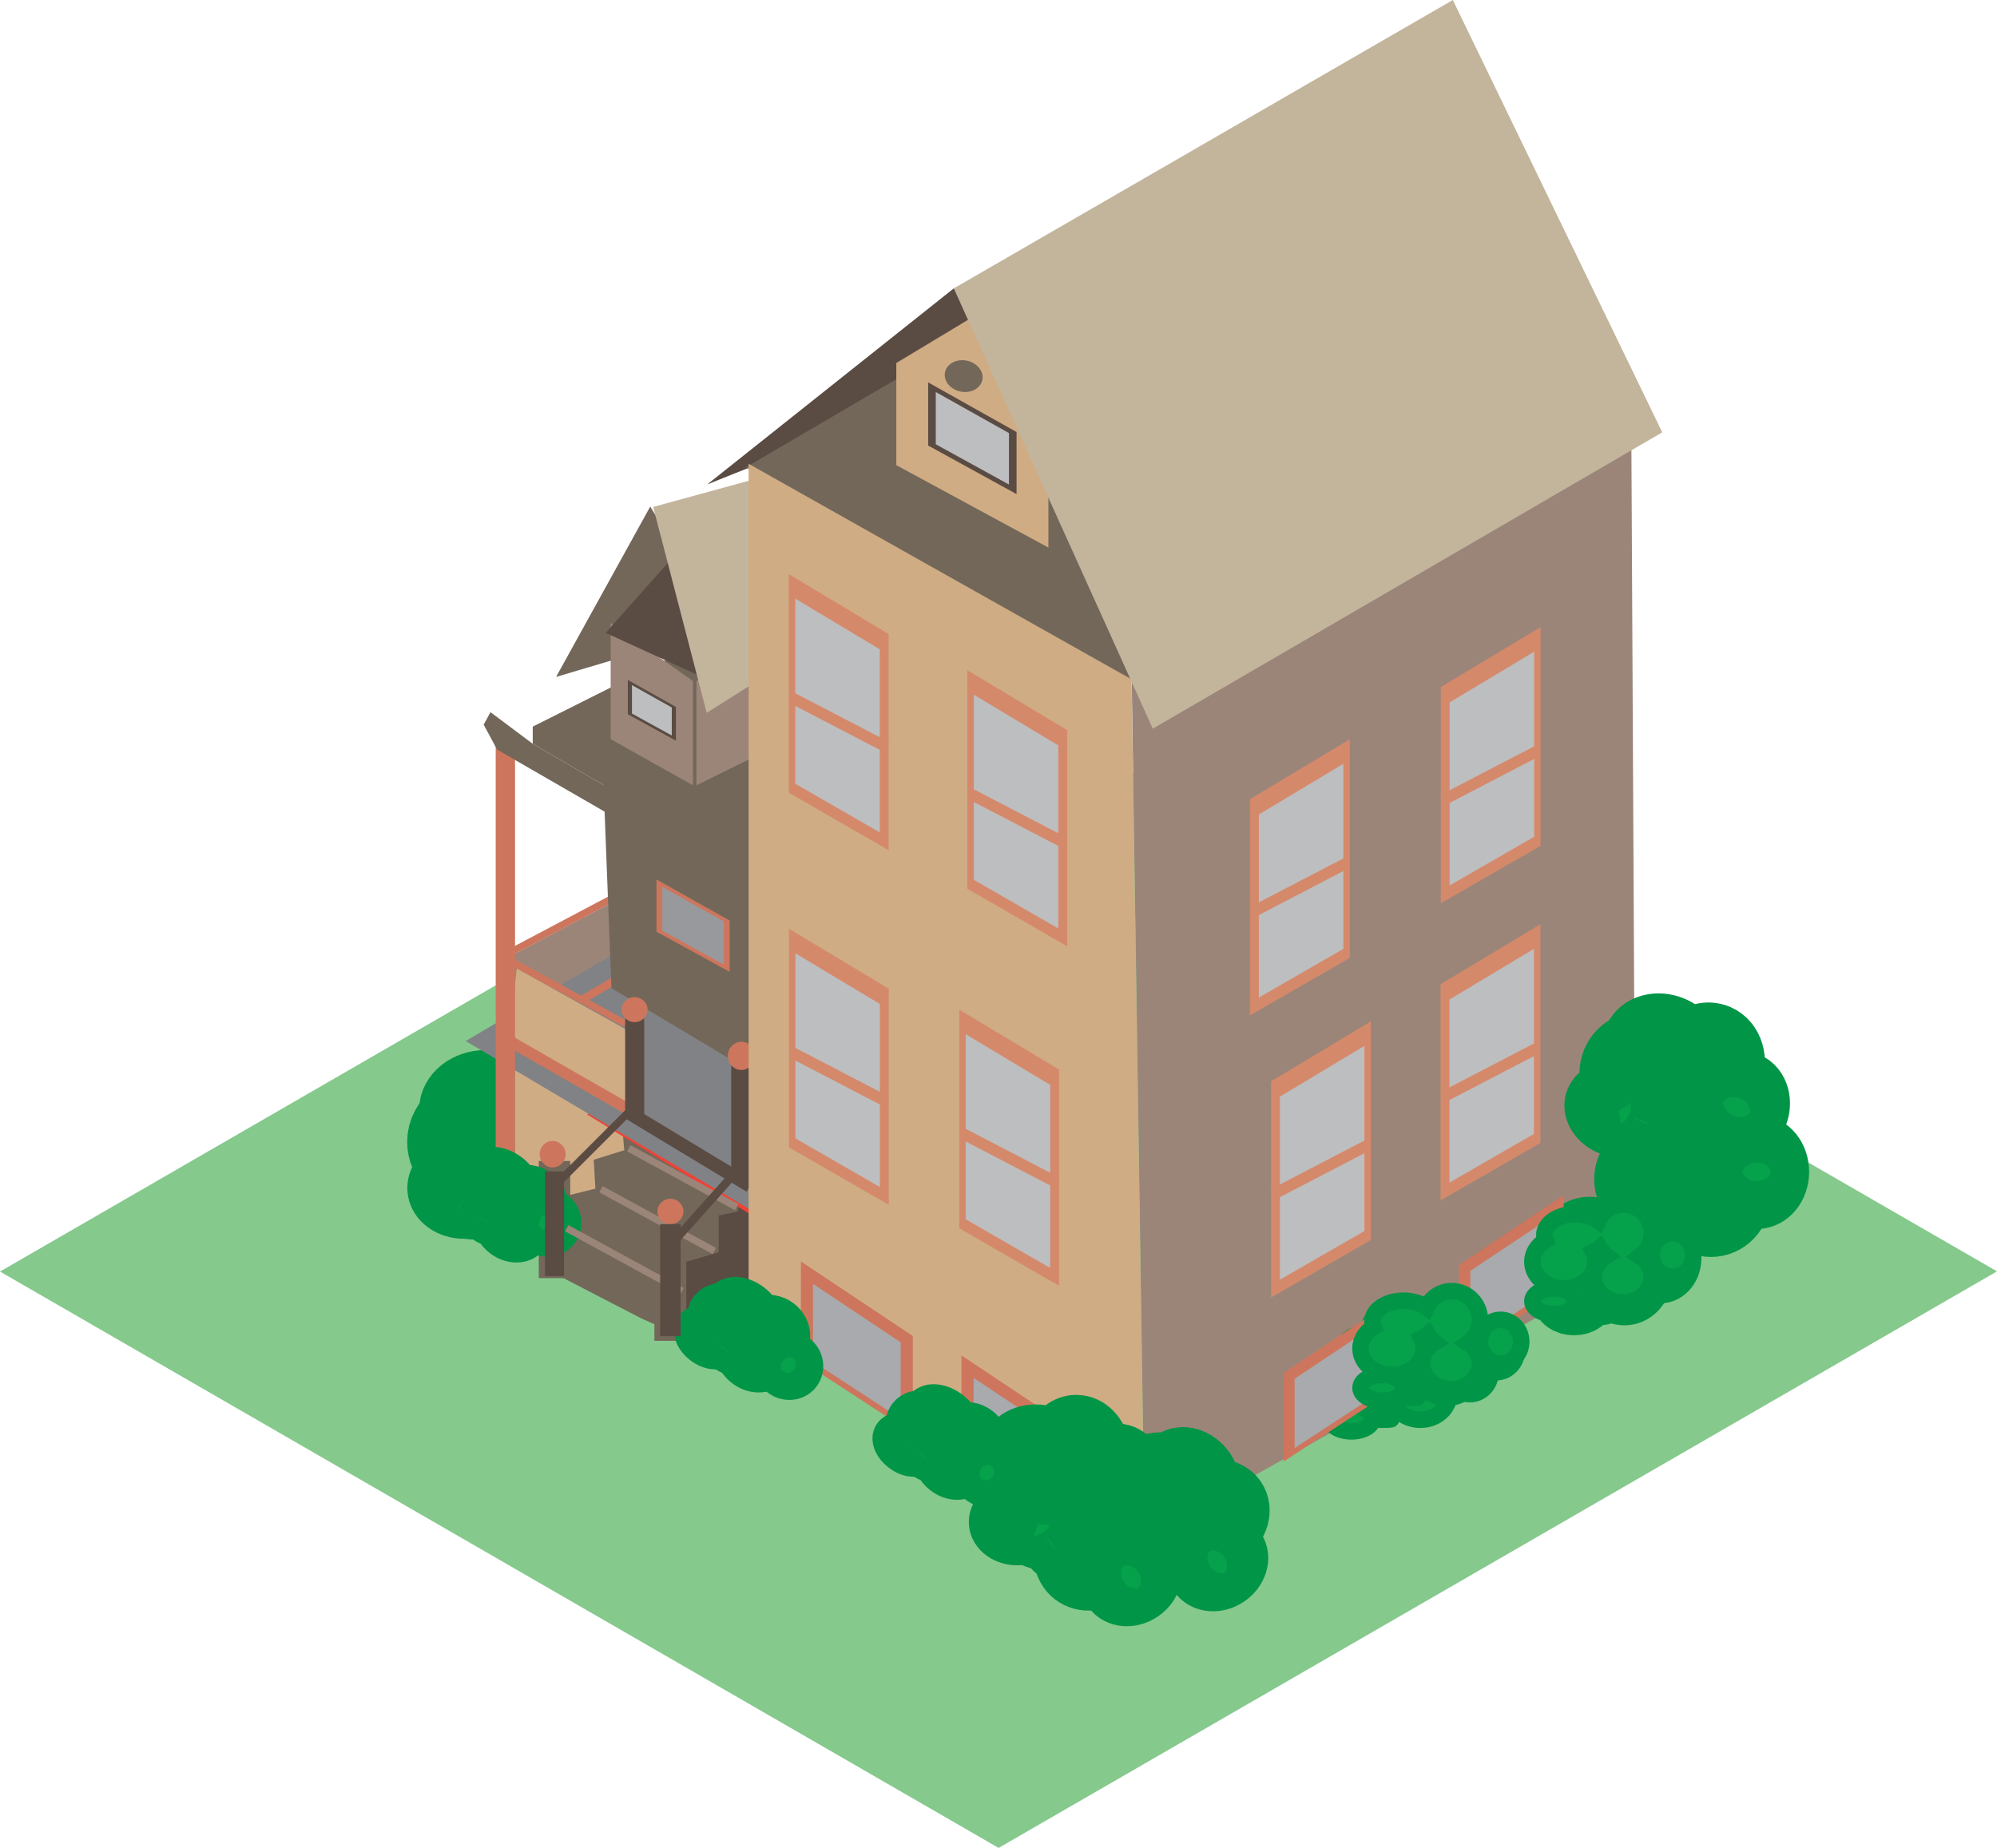 <?xml version="1.0" encoding="utf-8"?>
<!-- Generator: Adobe Illustrator 16.0.4, SVG Export Plug-In . SVG Version: 6.00 Build 0)  -->
<!DOCTYPE svg PUBLIC "-//W3C//DTD SVG 1.1//EN" "http://www.w3.org/Graphics/SVG/1.1/DTD/svg11.dtd">
<svg version="1.1" id="Layer_1" xmlns="http://www.w3.org/2000/svg" xmlns:xlink="http://www.w3.org/1999/xlink" x="0px" y="0px"
	 width="41.201px" height="38.134px" viewBox="0 0 41.201 38.134" enable-background="new 0 0 41.201 38.134" xml:space="preserve">
<symbol  id="New_Symbol_3" viewBox="-3.676 -4.647 7.353 9.294">
	<polygon fill="#5A4B43" points="-3.676,-0.604 -3.676,4.647 3.677,0.52 3.677,-2.397 3.677,-4.647 	"/>
	<polygon fill="#BDBEC0" points="-3.044,-0.5 -3.044,3.849 3.045,0.431 3.045,-1.985 3.045,-3.849 	"/>
</symbol>
<symbol  id="basemnt_wndw_west_4" viewBox="-5.745 -8.844 11.49 17.687">
	<polygon fill="#CD765D" points="-5.745,-1.341 -5.745,8.843 5.745,1.184 5.745,-8.844 	"/>
	<polygon fill="#A8AAAD" points="-4.5,-1.44 -4.5,6.536 4.5,0.537 4.5,-7.317 	"/>
</symbol>
<symbol  id="bush_2" viewBox="-7.372 -5.245 14.744 10.49">
	<path fill="#06A14B" stroke="#019547" stroke-width="1.368" stroke-miterlimit="10" d="M2.269,0.244
		c0.591,0.432,0.98,1.135,0.98,1.933c0,1.316-1.048,2.384-2.34,2.384c-0.932,0-1.73-0.56-2.106-1.363
		c-0.474,0.348-1.148,0.569-1.906,0.569c-1.43,0-2.589-0.776-2.589-1.735c0-0.158,0.042-0.309,0.101-0.454
		c-0.661-0.4-1.096-1.049-1.096-1.785c0-1.216,1.176-2.203,2.628-2.203c1.452,0,2.629,0.987,2.629,2.203
		c0,0.29-0.071,0.565-0.192,0.818C-1.42,0.706-1.245,0.824-1.09,0.953c0.151-0.254,0.346-0.476,0.576-0.657
		C-1.149-0.088-1.566-0.73-1.566-1.463c0-1.177,1.078-2.13,2.408-2.13c1.329,0,2.407,0.953,2.407,2.13
		C3.249-0.762,2.86-0.145,2.269,0.244z"/>
	<path fill="#06A14B" stroke="#019547" stroke-width="1.368" stroke-miterlimit="10" d="M4.968,2.177c-0.95,0-1.72-0.815-1.72-1.82
		s0.77-1.819,1.72-1.819s1.72,0.814,1.72,1.819S5.918,2.177,4.968,2.177z"/>
	<path fill="#06A14B" stroke="#019547" stroke-width="1.368" stroke-miterlimit="10" d="M-4.896-2.411
		c-0.99,0-1.792-0.481-1.792-1.075c0-0.595,0.802-1.075,1.792-1.075c0.99,0,1.792,0.48,1.792,1.075
		C-3.104-2.893-3.906-2.411-4.896-2.411z"/>
	<path fill="#06A14B" stroke="#019547" stroke-width="1.368" stroke-miterlimit="10" d="M-3.104-3.539
		c0-0.03,0.344-0.054,0.769-0.054c0.425,0,0.769,0.023,0.769,0.054c0,0.029-0.344,0.053-0.769,0.053
		C-2.76-3.486-3.104-3.51-3.104-3.539z"/>
</symbol>
<symbol  id="east_window_4" viewBox="-4.164 -11.487 8.328 22.975">
	<polygon fill="#D5896B" points="-4.138,-11.487 -4.138,6.502 4.164,11.488 4.164,-6.704 	"/>
	<polygon fill="#BDBEC0" points="-3.4,-10.003 -3.4,5.228 3.628,9.448 3.628,-5.954 	"/>
	<polygon fill="#D5896B" points="3.695,1.609 -4.164,-2.479 -3.733,-3.31 4.126,0.778 	"/>
</symbol>
<polygon fill="#85C98D" points="0,26.24 20.598,14.344 41.201,26.236 20.603,38.134 "/>
<polygon fill="#9B8579" points="10.495,19.75 13.041,18.402 13.15,19.955 10.62,21.416 "/>
<polyline id="NEW_SOUTH_WALL" fill="#9B8579" points="23.349,14.038 23.617,31.716 33.743,26.046 33.652,7.966 23.459,13.942 "/>
<polygon fill="#5A4B43" points="19.678,5.951 14.591,9.997 20.972,7.436 22.245,7.521 "/>
<polygon fill="#736759" stroke="#736759" stroke-width="0.995" stroke-miterlimit="10" points="12.496,13.146 13.437,11.443 
	14.173,12.648 "/>
<g>
	
		<ellipse transform="matrix(-0.617 0.787 -0.787 -0.617 38.312 31.506)" fill="#06A14B" stroke="#019547" stroke-width="0.874" stroke-miterlimit="10" cx="11.486" cy="25.081" rx="0.269" ry="0.292"/>
	<path fill="#06A14B" stroke="#019547" stroke-width="1.475" stroke-miterlimit="10" d="M11.339,23.431
		c0.145-0.127,0.24-0.33,0.24-0.562c0-0.383-0.258-0.691-0.574-0.691c-0.229,0-0.426,0.16-0.518,0.395
		c-0.116-0.1-0.282-0.166-0.468-0.166c-0.351,0-0.636,0.227-0.636,0.504c0,0.047,0.01,0.092,0.024,0.133
		c-0.162,0.117-0.269,0.305-0.269,0.52c0,0.354,0.289,0.641,0.645,0.641c0.357,0,0.646-0.287,0.646-0.641
		c0-0.084-0.017-0.164-0.047-0.238c0.05-0.027,0.093-0.062,0.132-0.1c0.035,0.074,0.084,0.139,0.141,0.191
		c-0.156,0.111-0.258,0.299-0.258,0.512c0,0.342,0.264,0.619,0.59,0.619c0.327,0,0.592-0.277,0.592-0.619
		C11.58,23.722,11.484,23.542,11.339,23.431z"/>
	
		<ellipse fill="#06A14B" stroke="#019547" stroke-width="1.475" stroke-miterlimit="10" cx="12.001" cy="23.398" rx="0.422" ry="0.529"/>
	
		<ellipse fill="#06A14B" stroke="#019547" stroke-width="1.475" stroke-miterlimit="10" cx="9.58" cy="24.515" rx="0.439" ry="0.312"/>
	
		<ellipse fill="#06A14B" stroke="#019547" stroke-width="1.475" stroke-miterlimit="10" cx="10.209" cy="24.531" rx="0.189" ry="0.016"/>
</g>
<polygon fill="#CFAC84" points="10.62,21.566 10.62,24.255 12.005,24.863 12.996,25.38 13.384,22.847 10.62,21.416 "/>
<polygon fill="#736759" stroke="#736759" stroke-width="0.25" stroke-miterlimit="10" points="11.359,26.097 11.359,25.511 
	11.783,25.39 11.828,24.771 12.414,24.626 12.38,24.023 13.012,23.826 12.96,23.207 12.957,23.083 13.28,23.083 15.347,24.447 
	15.364,26.976 14.017,27.421 13.28,27.091 "/>
<polyline fill="#5A4B43" points="13.699,27.435 13.631,26.775 14.086,26.775 14.147,26.042 14.828,25.843 14.828,25.085 
	15.231,24.998 15.231,24.115 15.382,24.091 15.55,24.091 15.472,27.107 13.699,27.435 "/>
<polygon fill="none" points="10.523,24.541 10.523,15.623 15.727,18.627 15.727,27.513 "/>
<polygon fill="#CFAC84" stroke="#EF4237" stroke-width="1.082" stroke-miterlimit="10" points="13.169,23.011 15.904,21.433 
	18.244,23.056 15.669,24.541 "/>
<polygon id="PORCH_FLOOR" fill="#818285" stroke="#818285" stroke-miterlimit="10" points="10.591,21.484 13.14,19.984 
	15.638,21.587 17.902,22.82 15.591,24.447 "/>
<polyline fill="#CFAC84" points="10.661,19.984 12.898,21.234 12.976,22.869 10.495,21.562 10.661,19.984 "/>
<rect x="10.294" y="18.939" transform="matrix(0.884 -0.468 0.468 0.884 -7.529 7.696)" fill="#CD765D" width="2.88" height="0.145"/>
<rect x="11.875" y="20.149" transform="matrix(0.864 -0.504 0.504 0.864 -8.472 9.148)" fill="#CD765D" width="1.592" height="0.163"/>
<rect x="13.634" y="25.234" fill="#736759" stroke="#736759" stroke-width="0.265" stroke-miterlimit="10" width="0.393" height="2.303"/>
<rect x="10.227" y="15.388" fill="#CD765D" width="0.399" height="9.665"/>
<g>
	<path fill="#06A14B" stroke="#019547" stroke-width="1.374" stroke-miterlimit="10" d="M35.626,24.212
		c0.135-0.117,0.224-0.309,0.224-0.523c0-0.355-0.239-0.646-0.535-0.646c-0.214,0-0.396,0.152-0.481,0.371
		c-0.108-0.096-0.263-0.156-0.436-0.156c-0.327,0-0.593,0.211-0.593,0.471c0,0.043,0.009,0.084,0.022,0.123
		c-0.15,0.109-0.25,0.283-0.25,0.482c0,0.33,0.27,0.598,0.602,0.598s0.601-0.268,0.601-0.598c0-0.078-0.017-0.152-0.044-0.221
		c0.047-0.025,0.087-0.059,0.122-0.092c0.034,0.068,0.079,0.127,0.132,0.178c-0.145,0.104-0.24,0.277-0.24,0.477
		c0,0.318,0.246,0.576,0.55,0.576s0.551-0.258,0.551-0.576C35.85,24.484,35.761,24.318,35.626,24.212z"/>
	
		<ellipse fill="#06A14B" stroke="#019547" stroke-width="1.374" stroke-miterlimit="10" cx="36.244" cy="24.182" rx="0.394" ry="0.493"/>
	
		<ellipse fill="#06A14B" stroke="#019547" stroke-width="1.374" stroke-miterlimit="10" cx="33.988" cy="25.222" rx="0.41" ry="0.291"/>
	
		<ellipse fill="#06A14B" stroke="#019547" stroke-width="1.374" stroke-miterlimit="10" cx="34.574" cy="25.236" rx="0.176" ry="0.016"/>
</g>
<g>
	<path fill="#06A14B" stroke="#019547" stroke-width="1.374" stroke-miterlimit="10" d="M35.251,22.609
		c0.17-0.055,0.328-0.193,0.413-0.393c0.141-0.326,0.035-0.688-0.237-0.805c-0.195-0.084-0.423-0.018-0.587,0.148
		c-0.063-0.129-0.181-0.244-0.341-0.312c-0.3-0.131-0.626-0.041-0.729,0.197c-0.017,0.039-0.024,0.08-0.026,0.121
		c-0.182,0.041-0.343,0.162-0.422,0.346c-0.13,0.303,0.012,0.654,0.316,0.785s0.658-0.008,0.788-0.311
		c0.031-0.072,0.046-0.146,0.048-0.221c0.053-0.006,0.102-0.02,0.148-0.037c0.004,0.076,0.021,0.15,0.051,0.215
		c-0.175,0.039-0.332,0.16-0.41,0.344c-0.125,0.293-0.002,0.627,0.277,0.746c0.279,0.121,0.608-0.018,0.734-0.312
		C35.35,22.947,35.334,22.757,35.251,22.609z"/>
	
		<ellipse transform="matrix(0.396 -0.918 0.918 0.396 0.691 46.699)" fill="#06A14B" stroke="#019547" stroke-width="1.374" stroke-miterlimit="10" cx="35.831" cy="22.825" rx="0.492" ry="0.393"/>
	
		<ellipse transform="matrix(0.397 -0.918 0.918 0.397 -0.894 44.418)" fill="#06A14B" stroke="#019547" stroke-width="1.374" stroke-miterlimit="10" cx="33.347" cy="22.889" rx="0.29" ry="0.411"/>
	
		<ellipse transform="matrix(-0.919 -0.395 0.395 -0.919 55.856 57.774)" fill="#06A14B" stroke="#019547" stroke-width="1.374" stroke-miterlimit="10" cx="33.879" cy="23.133" rx="0.175" ry="0.014"/>
</g>
<polygon id="porch_back_wall" fill="#736759" stroke="#736759" stroke-width="1.05" stroke-miterlimit="10" points="
	15.641,21.587 15.727,17.624 12.976,16.148 13.128,20.087 "/>
<polygon id="PORCH_GUTTER" fill="#736759" points="10.256,15.469 9.979,14.954 10.119,14.696 10.991,15.349 15.347,17.883 
	15.347,18.408 "/>
<rect x="12.669" y="23.555" transform="matrix(0.856 0.517 -0.517 0.856 14.306 -3.915)" fill="#5A4B43" width="3.008" height="0.28"/>
<rect x="11.244" y="24.087" fill="#736759" stroke="#736759" stroke-width="0.257" stroke-miterlimit="10" width="0.393" height="2.16"/>
<rect x="12.233" y="25.101" transform="matrix(0.878 0.479 -0.479 0.878 13.717 -3.421)" fill="#9B8579" width="2.662" height="0.145"/>
<ellipse fill="#CD765D" cx="11.402" cy="23.818" rx="0.268" ry="0.273"/>
<ellipse fill="#CD765D" cx="13.832" cy="25" rx="0.268" ry="0.262"/>
<rect x="15.086" y="21.994" fill="#5A4B43" width="0.419" height="2.373"/>
<ellipse fill="#CD765D" cx="15.296" cy="21.789" rx="0.279" ry="0.291"/>
<rect x="10.179" y="22.066" transform="matrix(0.867 0.497 -0.497 0.867 12.586 -2.878)" fill="#CD765D" width="3.031" height="0.232"/>
<rect x="10.195" y="20.363" transform="matrix(0.878 0.479 -0.479 0.878 11.215 -3.077)" fill="#CD765D" width="2.882" height="0.144"/>
<rect x="12.898" y="21.017" fill="#5A4B43" width="0.393" height="1.994"/>
<ellipse fill="#CD765D" cx="13.093" cy="20.835" rx="0.268" ry="0.258"/>
<rect x="12.827" y="24.226" transform="matrix(0.878 0.479 -0.479 0.878 13.351 -3.782)" fill="#9B8579" width="2.534" height="0.145"/>
<rect id="bannister_right" x="14.781" y="22.937" transform="matrix(0.746 0.666 -0.666 0.746 20.116 -3.666)" fill="#5A4B43" width="0.17" height="3.22"/>
<rect id="bannister_left" x="12.16" y="22.355" transform="matrix(0.707 0.707 -0.707 0.707 20.331 -1.716)" fill="#5A4B43" width="0.155" height="2.659"/>
<path fill="#06A14B" stroke="#019547" stroke-width="0.874" stroke-miterlimit="10" d="M10.908,25.21
	c0.117,0.012,0.234-0.029,0.307-0.123c0.119-0.152,0.076-0.387-0.096-0.521c-0.125-0.098-0.283-0.115-0.406-0.061
	c-0.032-0.09-0.102-0.186-0.203-0.266c-0.191-0.148-0.416-0.178-0.504-0.066c-0.014,0.018-0.022,0.041-0.028,0.062
	c-0.124-0.021-0.241,0.008-0.309,0.094c-0.11,0.143-0.043,0.381,0.151,0.533c0.193,0.15,0.441,0.158,0.552,0.016
	c0.026-0.035,0.042-0.072,0.049-0.115c0.036,0.01,0.069,0.014,0.103,0.016c-0.004,0.045,0.003,0.092,0.018,0.137
	c-0.12-0.021-0.234,0.01-0.301,0.096c-0.107,0.137-0.05,0.359,0.128,0.498c0.177,0.141,0.408,0.141,0.516,0.004
	C10.947,25.431,10.951,25.318,10.908,25.21z"/>
<ellipse transform="matrix(-0.616 0.788 -0.788 -0.616 38.105 31.874)" fill="#06A14B" stroke="#019547" stroke-width="0.874" stroke-miterlimit="10" cx="11.278" cy="25.231" rx="0.269" ry="0.291"/>
<ellipse transform="matrix(0.618 -0.786 0.786 0.618 -15.909 17.081)" fill="#06A14B" stroke="#019547" stroke-width="0.874" stroke-miterlimit="10" cx="9.609" cy="24.9" rx="0.159" ry="0.304"/>
<ellipse transform="matrix(-0.788 -0.616 0.616 -0.788 2.294 51.136)" fill="#06A14B" stroke="#019547" stroke-width="0.874" stroke-miterlimit="10" cx="9.948" cy="25.173" rx="0.13" ry="0.008"/>
<rect x="11.517" y="25.917" transform="matrix(0.878 0.479 -0.479 0.878 14.029 -2.99)" fill="#9B8579" width="2.71" height="0.145"/>
<polygon id="PORCH_GUTTER_1_" fill="#BE202E" points="15.708,17.946 15.431,17.433 15.57,17.174 16.443,17.827 20.799,20.361 
	20.799,20.886 "/>
<polygon fill="#736759" points="10.991,14.995 15.668,12.648 16.814,11.986 16.38,17.763 15.727,18.104 10.991,15.349 "/>
<polygon fill="#9B8579" points="14.368,14.056 16.97,12.654 16.97,14.919 14.368,16.206 "/>
<polygon fill="#9B8579" points="12.599,15.254 12.599,12.856 14.298,14.056 14.298,16.206 "/>
<polygon fill="#5A4B43" points="12.496,13.06 13.855,11.53 14.615,14.031 "/>
<polygon fill="#C2B59C" points="13.476,10.461 14.58,14.71 17.716,12.732 16.405,9.659 "/>
<path id="NEW_FLAT_ROOF" fill="#736759" d="M15.759,9.427c-0.123,0.069,9.967-5.843,10.045-5.845
	c0.079-0.001,7.758,4.432,7.758,4.432l-10.304,6.073L15.39,9.643"/>
<polygon fill="#CFAC84" points="18.492,9.599 18.492,7.491 20.004,6.58 21.63,9.23 21.63,11.3 "/>
<polygon fill="#CD765D" points="13.544,19.227 13.544,18.148 15.054,18.997 15.054,19.595 15.054,20.056 "/>
<polygon fill="#97999C" points="13.664,19.207 13.664,18.301 14.934,19.013 14.934,19.517 14.934,19.906 "/>
<use xlink:href="#New_Symbol_3"  width="7.353" height="9.294" x="-3.676" y="-4.647" transform="matrix(0.248 0 0 -0.248 20.061 9.044)" overflow="visible"/>
<ellipse transform="matrix(0.98 0.201 -0.201 0.98 1.971 -3.842)" fill="#736759" cx="19.869" cy="7.765" rx="0.393" ry="0.325"/>
<polyline id="FRONT_WALL" fill="#CFAC84" points="15.445,9.571 23.346,14.019 23.615,31.886 15.445,27.263 15.445,9.571 "/>
<use xlink:href="#basemnt_wndw_west_4"  width="11.49" height="17.687" x="-5.745" y="-8.844" transform="matrix(0.201 0 0 -0.201 17.678 27.808)" overflow="visible"/>
<use xlink:href="#basemnt_wndw_west_4"  width="11.49" height="17.687" x="-5.745" y="-8.844" transform="matrix(0.201 0 0 -0.201 20.991 29.748)" overflow="visible"/>
<g>
	<path fill="#06A14B" stroke="#019547" stroke-width="1.256" stroke-miterlimit="10" d="M22.49,30.484
		c0.123-0.107,0.205-0.281,0.205-0.479c0-0.326-0.219-0.592-0.49-0.592c-0.195,0-0.361,0.139-0.44,0.338
		c-0.099-0.086-0.24-0.141-0.398-0.141c-0.3,0-0.542,0.193-0.542,0.43c0,0.039,0.008,0.078,0.021,0.113
		c-0.139,0.098-0.229,0.258-0.229,0.441c0,0.301,0.245,0.545,0.55,0.545c0.304,0,0.55-0.244,0.55-0.545
		c0-0.07-0.015-0.141-0.04-0.203c0.043-0.023,0.079-0.053,0.111-0.084c0.031,0.062,0.072,0.117,0.121,0.164
		c-0.133,0.094-0.221,0.254-0.221,0.434c0,0.291,0.226,0.527,0.504,0.527c0.277,0,0.504-0.236,0.504-0.527
		C22.695,30.732,22.613,30.58,22.49,30.484z"/>
	
		<ellipse fill="#06A14B" stroke="#019547" stroke-width="1.256" stroke-miterlimit="10" cx="23.054" cy="30.456" rx="0.359" ry="0.45"/>
	
		<ellipse fill="#06A14B" stroke="#019547" stroke-width="1.256" stroke-miterlimit="10" cx="20.991" cy="31.407" rx="0.375" ry="0.267"/>
	
		<ellipse fill="#06A14B" stroke="#019547" stroke-width="1.256" stroke-miterlimit="10" cx="21.526" cy="31.421" rx="0.161" ry="0.012"/>
</g>
<g>
	<path fill="#06A14B" stroke="#019547" stroke-width="1.256" stroke-miterlimit="10" d="M24.77,31.765
		c0.158,0.043,0.348,0.012,0.511-0.1c0.27-0.184,0.365-0.514,0.213-0.736c-0.109-0.162-0.318-0.223-0.526-0.176
		c0.015-0.129-0.019-0.275-0.108-0.408c-0.168-0.246-0.463-0.34-0.66-0.205c-0.031,0.021-0.058,0.049-0.08,0.08
		c-0.16-0.059-0.344-0.043-0.494,0.059c-0.25,0.17-0.314,0.51-0.143,0.762c0.17,0.252,0.512,0.318,0.761,0.148
		c0.06-0.041,0.106-0.092,0.144-0.148c0.045,0.023,0.09,0.037,0.134,0.045c-0.034,0.062-0.056,0.127-0.067,0.191
		c-0.152-0.057-0.334-0.039-0.482,0.062c-0.242,0.164-0.311,0.484-0.153,0.713c0.156,0.23,0.478,0.283,0.72,0.121
		C24.679,32.076,24.76,31.921,24.77,31.765z"/>
	
		<ellipse transform="matrix(0.828 -0.561 0.561 0.828 -13.753 19.643)" fill="#06A14B" stroke="#019547" stroke-width="1.256" stroke-miterlimit="10" cx="25.111" cy="32.217" rx="0.451" ry="0.361"/>
	
		<ellipse transform="matrix(0.828 -0.561 0.561 0.828 -13.435 18.36)" fill="#06A14B" stroke="#019547" stroke-width="1.256" stroke-miterlimit="10" cx="23.163" cy="31.045" rx="0.266" ry="0.374"/>
	
		<ellipse transform="matrix(-0.565 -0.826 0.826 -0.565 10.694 68.634)" fill="#06A14B" stroke="#019547" stroke-width="1.256" stroke-miterlimit="10" cx="23.454" cy="31.496" rx="0.161" ry="0.013"/>
</g>
<g>
	<path fill="#06A14B" stroke="#019547" stroke-width="1.256" stroke-miterlimit="10" d="M22.992,32.107
		c0.158,0.041,0.348,0.012,0.511-0.1c0.27-0.184,0.365-0.514,0.212-0.736c-0.109-0.16-0.317-0.223-0.525-0.176
		c0.015-0.129-0.02-0.275-0.109-0.408c-0.168-0.246-0.463-0.34-0.659-0.205c-0.032,0.021-0.058,0.049-0.081,0.08
		c-0.16-0.059-0.344-0.043-0.494,0.059c-0.25,0.17-0.312,0.512-0.143,0.762c0.171,0.252,0.512,0.316,0.762,0.148
		c0.059-0.041,0.106-0.092,0.145-0.148c0.043,0.021,0.088,0.037,0.133,0.045c-0.035,0.062-0.057,0.125-0.066,0.191
		c-0.154-0.057-0.335-0.039-0.484,0.062c-0.241,0.164-0.31,0.484-0.152,0.713c0.156,0.23,0.478,0.283,0.719,0.121
		C22.901,32.417,22.982,32.263,22.992,32.107z"/>
	
		<ellipse transform="matrix(0.827 -0.562 0.562 0.827 -14.26 18.727)" fill="#06A14B" stroke="#019547" stroke-width="1.256" stroke-miterlimit="10" cx="23.332" cy="32.559" rx="0.45" ry="0.36"/>
	
		<ellipse transform="matrix(0.828 -0.561 0.561 0.828 -13.934 17.421)" fill="#06A14B" stroke="#019547" stroke-width="1.256" stroke-miterlimit="10" cx="21.385" cy="31.387" rx="0.266" ry="0.375"/>
	
		<ellipse transform="matrix(-0.565 -0.825 0.825 -0.565 7.662 67.715)" fill="#06A14B" stroke="#019547" stroke-width="1.256" stroke-miterlimit="10" cx="21.675" cy="31.838" rx="0.16" ry="0.013"/>
</g>
<g>
	<path fill="#06A14B" stroke="#019547" stroke-width="0.874" stroke-miterlimit="10" d="M15.904,27.894
		c0.119,0.01,0.234-0.031,0.307-0.125c0.12-0.152,0.077-0.387-0.096-0.521c-0.125-0.098-0.282-0.115-0.405-0.061
		c-0.032-0.09-0.103-0.186-0.203-0.266c-0.191-0.148-0.417-0.178-0.505-0.066c-0.014,0.018-0.021,0.041-0.027,0.062
		c-0.125-0.021-0.242,0.01-0.309,0.096c-0.111,0.141-0.043,0.379,0.15,0.531c0.195,0.15,0.441,0.158,0.553,0.016
		c0.025-0.033,0.041-0.072,0.049-0.115c0.035,0.01,0.07,0.016,0.102,0.016c-0.002,0.045,0.004,0.092,0.018,0.137
		c-0.119-0.021-0.234,0.01-0.301,0.096c-0.106,0.137-0.049,0.361,0.129,0.5s0.408,0.139,0.516,0.002
		C15.943,28.113,15.949,28,15.904,27.894z"/>
	
		<ellipse transform="matrix(0.614 -0.789 0.789 0.614 -15.947 23.724)" fill="#06A14B" stroke="#019547" stroke-width="0.874" stroke-miterlimit="10" cx="16.275" cy="28.162" rx="0.27" ry="0.29"/>
	
		<ellipse transform="matrix(0.613 -0.79 0.79 0.613 -16.142 22.228)" fill="#06A14B" stroke="#019547" stroke-width="0.874" stroke-miterlimit="10" cx="14.607" cy="27.583" rx="0.159" ry="0.304"/>
	
		<ellipse transform="matrix(-0.79 -0.614 0.614 -0.79 9.65 59.019)" fill="#06A14B" stroke="#019547" stroke-width="0.874" stroke-miterlimit="10" cx="14.944" cy="27.855" rx="0.13" ry="0.008"/>
</g>
<g>
	<path fill="#06A14B" stroke="#019547" stroke-width="1.082" stroke-miterlimit="10" d="M33.765,25.99
		c0.107-0.092,0.177-0.24,0.177-0.412c0-0.281-0.188-0.508-0.421-0.508c-0.168,0-0.312,0.119-0.379,0.291
		c-0.086-0.074-0.207-0.123-0.344-0.123c-0.258,0-0.467,0.168-0.467,0.371c0,0.033,0.008,0.066,0.018,0.098
		c-0.119,0.084-0.197,0.223-0.197,0.381c0,0.26,0.213,0.469,0.474,0.469c0.262,0,0.474-0.209,0.474-0.469
		c0-0.062-0.013-0.121-0.035-0.176c0.037-0.02,0.068-0.045,0.097-0.072c0.026,0.053,0.062,0.102,0.104,0.139
		c-0.114,0.082-0.189,0.221-0.189,0.377c0,0.25,0.194,0.453,0.435,0.453c0.238,0,0.433-0.203,0.433-0.453
		C33.942,26.205,33.873,26.074,33.765,25.99z"/>
	
		<ellipse fill="#06A14B" stroke="#019547" stroke-width="1.082" stroke-miterlimit="10" cx="34.251" cy="25.966" rx="0.31" ry="0.389"/>
	
		<ellipse fill="#06A14B" stroke="#019547" stroke-width="1.082" stroke-miterlimit="10" cx="32.475" cy="26.786" rx="0.323" ry="0.229"/>
	
		<ellipse fill="#06A14B" stroke="#019547" stroke-width="1.082" stroke-miterlimit="10" cx="32.937" cy="26.796" rx="0.138" ry="0.012"/>
</g>
<use xlink:href="#bush_2"  width="14.744" height="10.49" x="-7.372" y="-5.245" transform="matrix(0.248 0 0 -0.248 29.095 28.408)" overflow="visible"/>
<use xlink:href="#bush_2"  width="14.744" height="10.49" x="-7.372" y="-5.245" transform="matrix(0.248 0 0 -0.248 29.638 27.955)" overflow="visible"/>
<rect x="11.244" y="24.173" fill="#5A4B43" width="0.393" height="2.16"/>
<rect x="13.621" y="25.261" fill="#5A4B43" width="0.421" height="2.312"/>
<use xlink:href="#east_window_4"  width="8.328" height="22.975" x="-4.164" y="-11.487" transform="matrix(0.248 0 0 -0.248 26.815 18.105)" overflow="visible"/>
<use xlink:href="#east_window_4"  width="8.328" height="22.975" x="-4.164" y="-11.487" transform="matrix(0.248 0 0 -0.248 27.25 23.927)" overflow="visible"/>
<use xlink:href="#east_window_4"  width="8.328" height="22.975" x="-4.164" y="-11.487" transform="matrix(-0.248 0 0 -0.248 17.307 14.696)" overflow="visible"/>
<use xlink:href="#east_window_4"  width="8.328" height="22.975" x="-4.164" y="-11.487" transform="matrix(-0.248 0 0 -0.248 20.991 16.679)" overflow="visible"/>
<use xlink:href="#east_window_4"  width="8.328" height="22.975" x="-4.164" y="-11.487" transform="matrix(-0.248 0 0 -0.248 20.824 23.685)" overflow="visible"/>
<use xlink:href="#east_window_4"  width="8.328" height="22.975" x="-4.164" y="-11.487" transform="matrix(-0.248 0 0 -0.248 17.31 22.015)" overflow="visible"/>
<use xlink:href="#east_window_4"  width="8.328" height="22.975" x="-4.164" y="-11.487" transform="matrix(0.248 0 0 -0.248 30.752 15.791)" overflow="visible"/>
<use xlink:href="#east_window_4"  width="8.328" height="22.975" x="-4.164" y="-11.487" transform="matrix(0.248 0 0 -0.248 30.748 21.923)" overflow="visible"/>
<use xlink:href="#basemnt_wndw_west_4"  width="11.49" height="17.687" x="-5.745" y="-8.844" transform="matrix(-0.182 0 0 -0.182 27.529 28.55)" overflow="visible"/>
<use xlink:href="#basemnt_wndw_west_4"  width="11.49" height="17.687" x="-5.745" y="-8.844" transform="matrix(-0.188 0 0 -0.188 31.181 26.326)" overflow="visible"/>
<use xlink:href="#bush_2"  width="14.744" height="10.49" x="-7.372" y="-5.245" transform="matrix(0.248 0 0 -0.248 29.727 27.775)" overflow="visible"/>
<use xlink:href="#bush_2"  width="14.744" height="10.49" x="-7.372" y="-5.245" transform="matrix(0.248 0 0 -0.248 33.273 25.988)" overflow="visible"/>
<g>
	<path fill="#06A14B" stroke="#019547" stroke-width="0.874" stroke-miterlimit="10" d="M19.998,30.107
		c0.119,0.014,0.234-0.029,0.307-0.121c0.121-0.154,0.077-0.389-0.096-0.523c-0.125-0.098-0.282-0.115-0.405-0.061
		c-0.032-0.09-0.102-0.186-0.203-0.266c-0.191-0.148-0.417-0.178-0.505-0.066c-0.014,0.018-0.021,0.039-0.027,0.064
		c-0.125-0.023-0.242,0.008-0.309,0.094c-0.111,0.141-0.043,0.379,0.15,0.529c0.195,0.152,0.441,0.16,0.553,0.018
		c0.026-0.033,0.042-0.072,0.049-0.115c0.035,0.01,0.07,0.016,0.102,0.016c-0.002,0.045,0.004,0.092,0.018,0.137
		c-0.119-0.021-0.234,0.012-0.301,0.096c-0.107,0.137-0.049,0.361,0.129,0.498c0.178,0.141,0.408,0.141,0.516,0.004
		C20.038,30.328,20.042,30.216,19.998,30.107z"/>
	
		<ellipse transform="matrix(0.614 -0.789 0.789 0.614 -16.114 27.811)" fill="#06A14B" stroke="#019547" stroke-width="0.874" stroke-miterlimit="10" cx="20.369" cy="30.376" rx="0.27" ry="0.292"/>
	
		<ellipse transform="matrix(0.613 -0.79 0.79 0.613 -16.307 26.321)" fill="#06A14B" stroke="#019547" stroke-width="0.874" stroke-miterlimit="10" cx="18.701" cy="29.797" rx="0.159" ry="0.305"/>
	
		<ellipse transform="matrix(-0.79 -0.614 0.614 -0.79 15.616 65.495)" fill="#06A14B" stroke="#019547" stroke-width="0.874" stroke-miterlimit="10" cx="19.038" cy="30.07" rx="0.13" ry="0.008"/>
</g>
<use xlink:href="#New_Symbol_3"  width="7.353" height="9.294" x="-3.676" y="-4.647" transform="matrix(0.135 0 0 -0.135 13.449 14.658)" overflow="visible"/>
<polygon fill="#C2B59C" points="23.784,15.037 34.295,8.922 29.974,0 19.678,5.951 "/>
</svg>
